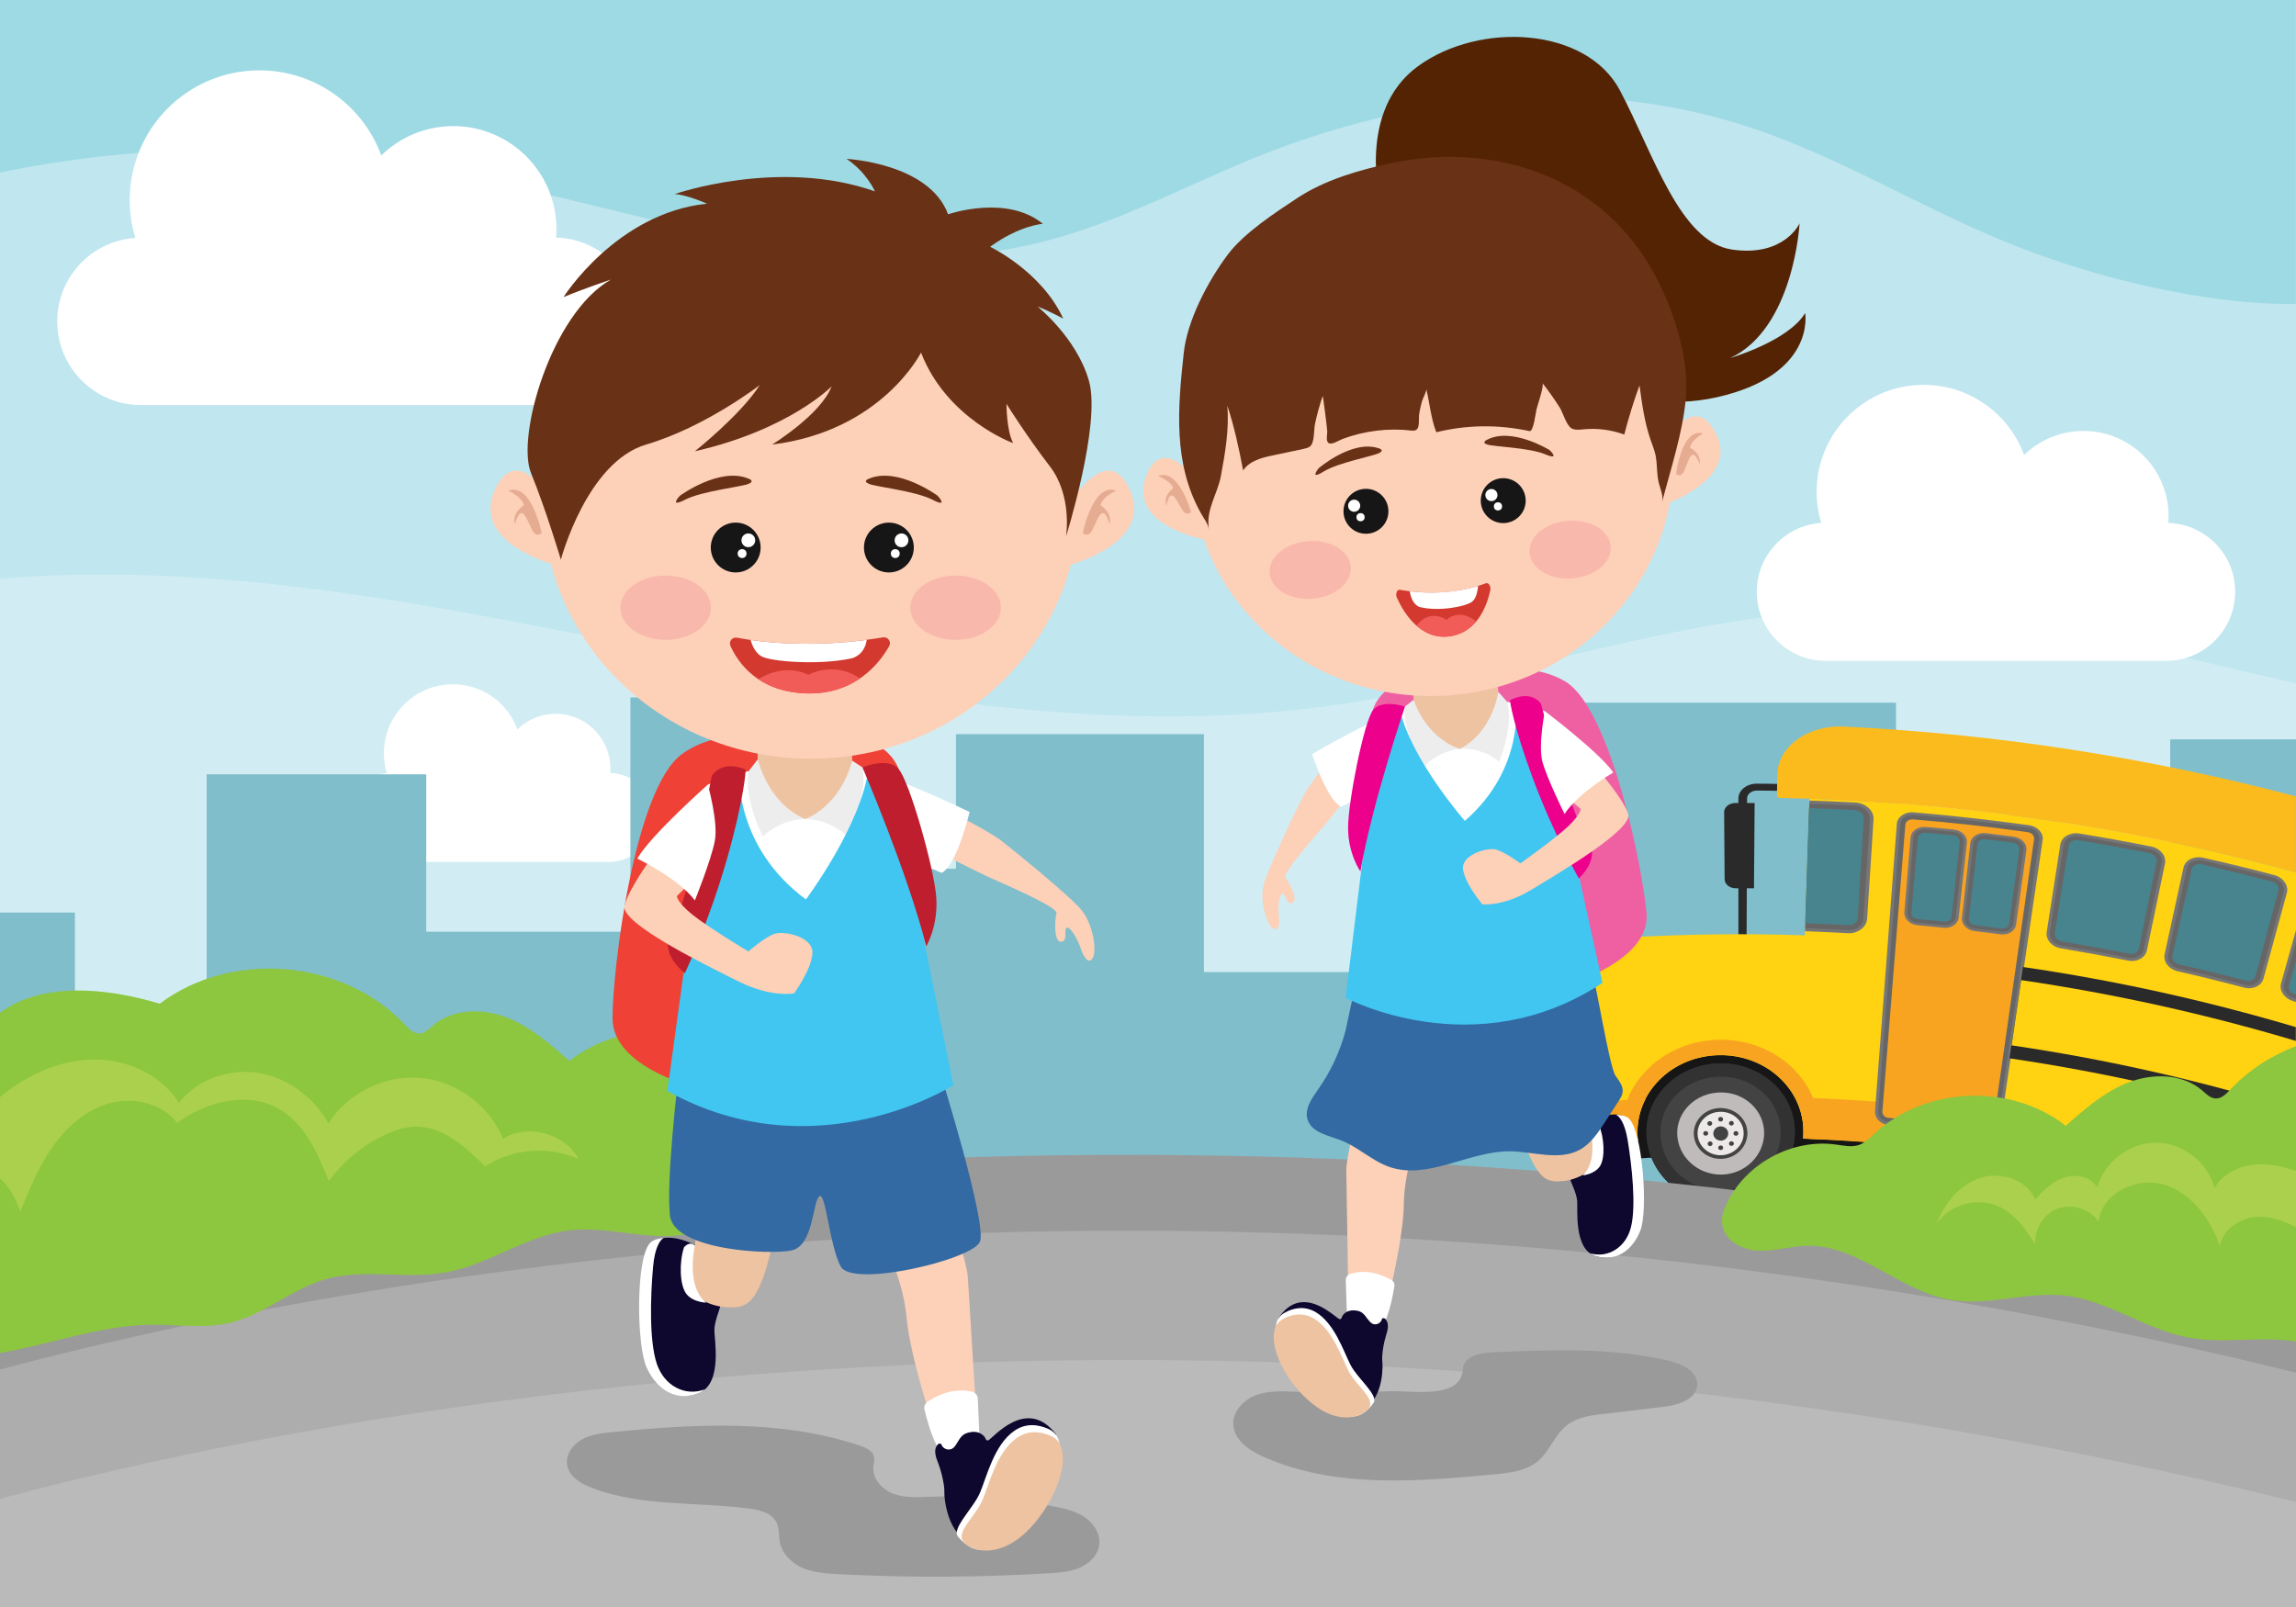 <?xml version="1.0" encoding="utf-8"?>
<!-- Generator: Adobe Illustrator 18.0.0, SVG Export Plug-In . SVG Version: 6.00 Build 0)  -->
<!DOCTYPE svg PUBLIC "-//W3C//DTD SVG 1.1//EN" "http://www.w3.org/Graphics/SVG/1.1/DTD/svg11.dtd">
<svg version="1.1" id="Layer_1" xmlns="http://www.w3.org/2000/svg" xmlns:xlink="http://www.w3.org/1999/xlink" x="0px" y="0px"
	 viewBox="0 0 1400 980" enable-background="new 0 0 1400 980" xml:space="preserve">
<g>
	<rect fill="#C0E6EF" width="1400" height="980"/>
	<path fill="#9DDAE4" d="M1400,0H0v105.2c79.1-16.3,161.2-18.4,241-5.9c133.6,20.9,268.2,81.8,398.8,47.1
		c44.4-11.8,85.1-34.1,127.7-51.2C862,57.3,969.3,45.7,1066,77.3c53.1,17.4,101.3,46.9,152.8,68.5c37.4,15.6,76.6,27,116.6,33.9
		c21.2,3.6,43,5.9,64.5,5.7V0z"/>
	<path fill="#D1EDF3" d="M1400,416.8c-21.9-5.1-43.8-10.2-65.7-15.3c-62.6-14.6-125.8-29.3-190.1-29.6
		c-115.3-0.6-225.8,44.7-340.2,59.4c-268.2,34.4-536.4-101-804-78.4V980h1400V416.8z"/>
	<path fill="#FFFFFF" d="M1322.1,318.9c0.1-1.4,0.2-2.8,0.2-4.2c0-28.7-23.2-51.9-51.9-51.9c-14.1,0-26.9,5.6-36.2,14.7
		c-9.1-25-33.1-42.8-61.3-42.8c-36,0-65.2,29.2-65.2,65.2c0,6.6,1,13,2.8,19c-21.9,1.4-39.3,19.7-39.3,42v0
		c0,23.2,18.8,42.1,42.1,42.1h207.5c23.2,0,42.1-18.8,42.1-42.1v0C1363,338.1,1344.8,319.6,1322.1,318.9z"/>
	<path fill="#FFFFFF" d="M372.1,471.4c0.1-0.9,0.1-1.8,0.1-2.7c0-18.4-14.9-33.4-33.4-33.4c-9.1,0-17.3,3.6-23.3,9.5
		c-5.9-16.1-21.3-27.5-39.4-27.5c-23.2,0-42,18.8-42,42c0,4.3,0.6,8.4,1.8,12.2c-14.1,0.9-25.3,12.7-25.3,27v0
		c0,15,12.1,27.1,27.1,27.1h133.6c15,0,27.1-12.1,27.1-27.1v0C398.4,483.7,386.7,471.8,372.1,471.4z"/>
	<polygon fill="#80BECB" points="1400,450.9 1400,970.9 0,970.9 0,556.5 45.7,556.5 45.7,638.6 126,638.6 126,472.2 259.9,472.2 
		259.9,568.2 384.4,568.2 384.4,425.3 478.9,425.3 478.9,529.8 582.9,529.8 582.9,447.7 734.1,447.7 734.1,592.8 954.6,592.8 
		954.6,428.5 1156.1,428.5 1156.1,496.8 1257.1,496.8 1257.1,550.1 1323.3,550.1 1323.3,450.9 	"/>
	<g>
		<g>
			<path fill="#2B2A2A" d="M1065,571c-1.7,0-3.3,0-5,0c0-28,0-56.1,0-84.1c0-5,5.1-9.1,11.4-9c4.7,0,9.3,0.1,14,0.2
				c0,1.4-0.1,2.8-0.1,4.2c-4.6-0.1-9.3-0.2-13.9-0.2c-3.4,0-6.1,2.1-6.1,4.8C1065.3,514.9,1065.1,542.9,1065,571z"/>
		</g>
		<path fill="#171617" d="M1400,687.6c-134.3-42.1-275.7-59-417-49.3c1.2,17.6,2.4,35.2,3.6,52.8c-13.7,0.9-27.5,2.1-41.2,3.6
			c-2.2,0.2-3.8,2.1-3.6,4.1c0.3,2.9,0.6,5.7,0.9,8.6c0.2,2.1,2.2,3.5,4.3,3.3c153.4-16.4,307.9,0.7,452.9,49.4V687.6z"/>
		<g>
			<path fill="#FFD212" d="M1400,532c-96.7-26.5-196.3-41.6-296.7-45c-0.9,27.8-1.9,55.6-2.8,83.4c-34.9-1.2-70-0.8-105,1.1
				c-26.6,1.4-46.4,21.7-44.1,44.1c2.6,27.6,5.2,55.2,7.8,82.8c13.2-1.2,26.3-2.2,39.5-3c-0.1-0.8-0.2-1.6-0.2-2.4
				c-1.7-26.3,20.7-49.2,50.1-49.5c29.4-0.3,52.2,22.1,51,48.5c0,0.8-0.1,1.6-0.1,2.4c98.4,3.6,195.8,20.6,289.5,50.6
				c0.2-0.8,0.4-1.5,0.7-2.3c2.1-6.7,5.6-12.5,10.3-17.3V532z"/>
		</g>
		<g>
			<path fill="#F8A421" d="M1400,722.3c-98.8-32-201.6-49.9-305.5-53.1c3.7,6.8,5.5,14.5,5.2,22.7c0,0.8-0.1,1.6-0.1,2.4
				c98.4,3.6,195.8,20.6,289.5,50.6c0.2-0.8,0.4-1.5,0.7-2.3c2.1-6.6,5.7-12.5,10.3-17.3V722.3z"/>
		</g>
		<g>
			<path fill="#F8A421" d="M1003.4,670.2c-17.5,0.9-34.9,2.2-52.4,4c-2.7,0.3-4.6,2.5-4.4,5c0.5,5.3,1.1,10.5,1.6,15.8
				c0.3,2.5,2.6,4.2,5.2,4c15.1-1.5,30.2-2.7,45.3-3.6c-0.1-0.8-0.2-1.6-0.2-2.4C998.1,684.8,999.8,677.1,1003.4,670.2z"/>
		</g>
		<g>
			<path fill="#F8A421" d="M1048.6,634.1c-35.4,0.4-62.3,28.1-59.9,59.4c0.1,0.8,0.1,1.6,0.2,2.4c3.3-0.2,6.5-0.4,9.8-0.6
				c-0.1-0.8-0.2-1.6-0.2-2.4c-1.7-26.3,20.7-49.2,50.1-49.5c29.4-0.3,52.2,22.1,51,48.5c0,0.8-0.1,1.6-0.1,2.4
				c3.3,0.1,6.5,0.3,9.8,0.4c0.1-0.8,0.1-1.6,0.2-2.4C1111.3,660.9,1084,633.7,1048.6,634.1z"/>
		</g>
		<g>
			<path fill="#F8A421" d="M1400,712.3c-9.2,6.6-16.2,16-19.6,27.3c-0.2,0.8-0.4,1.5-0.6,2.3c3.1,1,6.2,1.9,9.3,2.9
				c0.2-0.8,0.4-1.5,0.7-2.3c2.1-6.7,5.6-12.5,10.3-17.3V712.3z"/>
		</g>
		<g>
			<path fill="#FCBB1C" d="M1400,485.7c-90.1-23.8-182.5-38.1-275.7-42.6c-22.2-1.1-40.4,12.5-40.6,29.5c-0.1,4.1-0.1,8.2-0.2,12.4
				c0,0.9,0.8,1.6,1.9,1.6c106.5,2.1,212.1,17.4,314.5,45.4V485.7z"/>
		</g>
		<g>
			<g>
				<path fill="#333232" d="M1094.4,691.7c-0.9,23.6-20.9,42-44.7,42.3c-23.8,0.2-44.3-17.7-45.7-41.3
					c-1.4-23.5,18.6-43.9,44.8-44.2C1074.9,648.2,1095.3,668.1,1094.4,691.7z"/>
			</g>
			<g>
				<path fill="#333232" d="M1094.4,691.7c-0.9,23.6-20.9,42-44.7,42.3c-23.8,0.2-44.3-17.7-45.7-41.3
					c-1.4-23.5,18.6-43.9,44.8-44.2C1074.9,648.2,1095.3,668.1,1094.4,691.7z"/>
			</g>
			<g>
				<path fill="#444344" d="M1085.8,691.5c-0.6,19.1-16.8,34.2-36.3,34.4c-19.5,0.2-36.1-14.5-37-33.6c-1-19.1,15.3-35.4,36.3-35.7
					C1069.8,656.3,1086.4,672.3,1085.8,691.5z"/>
			</g>
			<g>
				<path fill="#BFBBBA" d="M1075.7,691.3c-0.3,13.8-12,24.9-26.2,25c-14.2,0.1-26.2-10.6-26.8-24.4c-0.6-13.8,11.2-25.5,26.3-25.7
					C1064,666,1075.9,677.4,1075.7,691.3z"/>
			</g>
			<g>
				<path fill="#444344" d="M1065.5,691.2c-0.1,8.5-7.3,15.4-16.2,15.5c-8.9,0.1-16.3-6.6-16.5-15.2c-0.2-8.5,7-15.7,16.2-15.8
					C1058.2,675.7,1065.6,682.6,1065.5,691.2z"/>
			</g>
			<g>
				<path fill="#EDE9E8" d="M1063.2,691.2c0,7.3-6.3,13.2-13.9,13.3c-7.6,0.1-14-5.7-14.2-13c-0.2-7.3,6-13.4,13.9-13.5
					C1056.9,677.9,1063.3,683.8,1063.2,691.2z"/>
			</g>
			<g>
				<path fill="#444344" d="M1053.8,691.2c0,2.4-2,4.4-4.5,4.4c-2.5,0-4.6-1.9-4.6-4.3c0-2.4,2-4.4,4.5-4.4
					C1051.7,686.9,1053.8,688.8,1053.8,691.2z"/>
			</g>
			<g>
				
					<ellipse transform="matrix(1 -1.054741e-002 1.054741e-002 1 -7.14 11.103)" fill="#444344" cx="1049.1" cy="682.5" rx="1.5" ry="1.4"/>
			</g>
			<g>
				<path fill="#444344" d="M1056.8,686c-0.6,0.5-1.5,0.5-2.1,0c-0.6-0.5-0.6-1.4,0-2c0.6-0.5,1.5-0.6,2.1,0
					C1057.3,684.5,1057.3,685.4,1056.8,686z"/>
			</g>
			<g>
				<ellipse fill="#444344" cx="1058.5" cy="691.2" rx="1.5" ry="1.4"/>
			</g>
			<g>
				<path fill="#444344" d="M1054.7,698.4c-0.6-0.5-0.6-1.4,0-2c0.6-0.5,1.5-0.6,2.1,0c0.6,0.5,0.6,1.4,0,2
					C1056.2,698.9,1055.3,698.9,1054.7,698.4z"/>
			</g>
			<g>
				
					<ellipse transform="matrix(-1 1.053377e-002 -1.053377e-002 -1 2105.873 1388.889)" fill="#444344" cx="1049.3" cy="700" rx="1.5" ry="1.4"/>
			</g>
			<g>
				<path fill="#444344" d="M1041.7,696.5c0.6-0.6,1.5-0.6,2.1,0c0.6,0.5,0.6,1.4,0,2c-0.6,0.6-1.5,0.6-2.1,0
					C1041.1,698,1041.1,697.1,1041.7,696.5z"/>
			</g>
			<g>
				
					<ellipse transform="matrix(-1.916391e-002 -1 1 -1.916391e-002 368.604 1744.328)" fill="#444344" cx="1039.9" cy="691.4" rx="1.4" ry="1.5"/>
			</g>
			<g>
				<path fill="#444344" d="M1043.6,684.1c0.6,0.5,0.6,1.4,0,2c-0.6,0.6-1.5,0.6-2.1,0c-0.6-0.5-0.6-1.4,0-2
					C1042,683.6,1043,683.6,1043.6,684.1z"/>
			</g>
		</g>
		<g>
			<g>
				<path fill="#333232" d="M1400,733.7c-2.2,3.2-4,6.7-5.2,10.5c-4.1,12.9-1.7,26.2,5.2,36.9V733.7z"/>
			</g>
		</g>
		<g>
			<g>
				<path fill="#777677" d="M1311.5,516.2c-14.5-2.9-29-5.5-43.5-7.9c-5.8-0.9-11,2.1-11.7,6.7c-2.8,17.8-5.5,35.6-8.3,53.4
					c-0.7,4.6,3.1,9,8.5,9.9c13.8,2.3,27.5,4.8,41.1,7.5c5.4,1.1,10.5-1.7,11.5-6.3c3.7-17.6,7.4-35.3,11-52.9
					C1321.1,522,1317.2,517.3,1311.5,516.2z"/>
			</g>
			<g>
				<path fill="#666667" d="M1256.7,576.6c-4.3-0.7-7.4-4.3-6.8-7.9c2.8-17.8,5.6-35.6,8.4-53.4c0.6-3.7,4.8-6.1,9.4-5.3
					c14.5,2.4,29,5,43.5,7.9c4.6,0.9,7.6,4.6,6.9,8.3c-3.7,17.6-7.3,35.3-11,52.9c-0.8,3.6-4.9,5.9-9.2,5
					C1284.3,581.4,1270.5,578.9,1256.7,576.6z"/>
			</g>
			<g>
				<g>
					<path fill="#47848E" d="M1257.2,574.1c-2.7-0.4-4.6-2.7-4.3-5c2.8-17.8,5.7-35.6,8.5-53.4c0.4-2.3,3-3.8,5.9-3.3
						c14.5,2.4,29,5,43.4,7.9c2.8,0.6,4.8,2.9,4.3,5.2c-3.6,17.7-7.2,35.3-10.8,53c-0.5,2.3-3,3.7-5.7,3.1
						C1284.7,578.9,1271,576.4,1257.2,574.1z"/>
				</g>
			</g>
		</g>
		<g>
			<g>
				<path fill="#777677" d="M1386.5,533.6c-14.3-3.8-28.6-7.3-43-10.5c-5.7-1.3-11.1,1.4-12.1,6c-3.8,17.6-7.7,35.2-11.5,52.8
					c-1,4.6,2.6,9.2,7.9,10.4c13.6,3.1,27.1,6.4,40.6,10c5.3,1.4,10.6-1.1,11.8-5.6c4.7-17.4,9.5-34.8,14.2-52.1
					C1395.7,539.9,1392.1,535,1386.5,533.6z"/>
			</g>
			<g>
				<path fill="#666667" d="M1328.2,590.6c-4.3-1-7.1-4.7-6.3-8.3c3.9-17.6,7.7-35.2,11.6-52.8c0.8-3.6,5.1-5.8,9.7-4.8
					c14.4,3.3,28.7,6.8,42.9,10.5c4.5,1.2,7.4,5.1,6.4,8.7c-4.7,17.4-9.4,34.8-14.1,52.2c-1,3.6-5.2,5.6-9.5,4.5
					C1355.3,597,1341.8,593.6,1328.2,590.6z"/>
			</g>
			<g>
				<g>
					<path fill="#47848E" d="M1328.7,588.1c-2.7-0.6-4.5-2.9-4-5.2c3.9-17.6,7.8-35.2,11.7-52.8c0.5-2.3,3.2-3.6,6-3
						c14.3,3.3,28.6,6.8,42.9,10.5c2.8,0.7,4.6,3.2,4,5.4c-4.7,17.4-9.3,34.8-14,52.2c-0.6,2.2-3.3,3.5-5.9,2.8
						C1355.9,594.5,1342.4,591.2,1328.7,588.1z"/>
				</g>
			</g>
		</g>
		<g>
			<g>
				<path fill="#777677" d="M1400,567.2c-3,10.8-6.1,21.6-9.1,32.4c-1.3,4.5,2,9.3,7.3,10.9c0.6,0.2,1.2,0.4,1.8,0.5V567.2z"/>
			</g>
			<g>
				<path fill="#666667" d="M1400,574.7c-2.4,8.4-4.8,16.9-7.2,25.3c-1,3.6,1.6,7.5,5.8,8.7c0.5,0.1,0.9,0.3,1.4,0.4V574.7z"/>
			</g>
			<g>
				<g>
					<path fill="#47848E" d="M1400,585.9c-1.4,5-2.9,10-4.3,15c-0.6,2.2,1,4.7,3.6,5.4c0.2,0.1,0.4,0.1,0.7,0.2V585.9z"/>
				</g>
			</g>
		</g>
		<g>
			<path fill="#777677" d="M1237,503.2c-23.3-3.2-46.6-5.8-70-7.8c-5.4-0.5-10,2.7-10.4,7c-4.4,58.3-8.8,116.7-13.3,175
				c-0.3,4.3,3.1,8.1,7.7,8.5c19.9,1.7,39.8,3.9,59.6,6.6c4.5,0.6,8.7-2.3,9.4-6.6c8.5-57.9,17-115.8,25.5-173.6
				C1246.2,508.1,1242.4,503.9,1237,503.2z"/>
		</g>
		<g>
			<path fill="#666667" d="M1151.2,684.2c-3.6-0.3-6.3-3.3-6-6.7c4.5-58.3,9-116.7,13.5-175c0.3-3.4,3.9-5.9,8.1-5.5
				c23.4,2,46.7,4.5,69.9,7.8c4.2,0.6,7.2,3.8,6.7,7.2c-8.4,57.9-16.8,115.8-25.2,173.7c-0.5,3.4-3.8,5.7-7.4,5.2
				C1191.1,688.1,1171.2,685.9,1151.2,684.2z"/>
		</g>
		<g>
			<path fill="#F8A421" d="M1151.4,681.7c-2.1-0.2-3.7-1.9-3.6-3.9c4.7-58.3,9.3-116.6,14-174.9c0.2-2,2.3-3.4,4.8-3.2
				c23.3,1.9,46.6,4.5,69.8,7.8c2.5,0.3,4.2,2.2,3.9,4.2c-8.3,57.9-16.5,115.8-24.8,173.7c-0.3,2-2.2,3.3-4.3,3
				C1191.4,685.6,1171.4,683.4,1151.4,681.7z"/>
		</g>
		<g>
			<g>
				<g>
					<path fill="#777677" d="M1191.3,505.9c-5.6-0.6-11.3-1.1-16.9-1.6c-4.9-0.4-9.1,2.4-9.4,6.4c-1.3,15.2-2.5,30.4-3.8,45.6
						c-0.3,3.9,3.2,7.4,7.8,7.9c5.4,0.5,10.7,1,16.1,1.6c4.6,0.5,8.8-2.3,9.2-6.2c1.7-15.2,3.3-30.3,5-45.5
						C1199.8,510,1196.2,506.4,1191.3,505.9z"/>
				</g>
				<g>
					<path fill="#666667" d="M1169.2,562.7c-3.7-0.3-6.5-3.1-6.3-6.3c1.3-15.2,2.6-30.4,3.8-45.6c0.3-3.1,3.6-5.4,7.5-5.1
						c5.6,0.5,11.2,1,16.9,1.6c3.9,0.4,6.8,3.3,6.4,6.4c-1.7,15.2-3.3,30.3-5,45.5c-0.3,3.1-3.6,5.4-7.4,5
						C1179.9,563.7,1174.6,563.1,1169.2,562.7z"/>
				</g>
				<g>
					<g>
						<path fill="#47848E" d="M1169.4,560.5c-2.3-0.2-4.1-2-3.9-3.9c1.3-15.2,2.6-30.4,3.9-45.6c0.2-2,2.3-3.4,4.7-3.2
							c5.6,0.5,11.2,1,16.8,1.6c2.4,0.3,4.2,2.1,4,4c-1.6,15.2-3.2,30.3-4.9,45.5c-0.2,2-2.3,3.4-4.6,3.1
							C1180.1,561.5,1174.8,561,1169.4,560.5z"/>
					</g>
				</g>
			</g>
			<g>
				<g>
					<path fill="#777677" d="M1227.8,510.2c-5.6-0.7-11.2-1.4-16.8-2.1c-4.9-0.6-9.2,2.2-9.6,6.1c-1.7,15.2-3.4,30.3-5.1,45.5
						c-0.4,3.9,3,7.5,7.6,8.1c5.3,0.6,10.7,1.3,16,2c4.6,0.6,8.8-2,9.4-5.9c2.1-15.1,4.2-30.2,6.3-45.3
						C1236.2,514.6,1232.7,510.9,1227.8,510.2z"/>
				</g>
				<g>
					<path fill="#666667" d="M1204.1,566.3c-3.7-0.4-6.4-3.3-6.1-6.5c1.7-15.2,3.4-30.3,5.2-45.5c0.4-3.1,3.8-5.3,7.7-4.9
						c5.6,0.7,11.2,1.4,16.8,2.1c3.9,0.5,6.7,3.5,6.2,6.6c-2.1,15.1-4.2,30.2-6.3,45.3c-0.4,3.1-3.8,5.2-7.5,4.8
						C1214.8,567.6,1209.4,566.9,1204.1,566.3z"/>
				</g>
				<g>
					<g>
						<path fill="#47848E" d="M1204.3,564.2c-2.3-0.3-4-2.1-3.8-4c1.8-15.1,3.5-30.3,5.3-45.4c0.2-2,2.4-3.3,4.8-3
							c5.6,0.7,11.2,1.4,16.8,2.1c2.4,0.3,4.2,2.2,3.9,4.1c-2.1,15.1-4.1,30.2-6.2,45.3c-0.3,2-2.4,3.3-4.7,3
							C1215,565.5,1209.7,564.8,1204.3,564.2z"/>
					</g>
				</g>
			</g>
		</g>
		<g>
			<g>
				<path fill="#777677" d="M1131.1,489.4c-9.3-0.5-18.5-0.9-27.8-1.2c-0.9,26.6-1.8,53.1-2.7,79.7c8.7,0.3,17.4,0.7,26.1,1.2
					c6.1,0.3,11.4-3.6,11.8-8.8c1.3-20.2,2.6-40.4,3.9-60.6C1142.7,494.3,1137.6,489.7,1131.1,489.4z"/>
			</g>
			<g>
				<path fill="#666667" d="M1131,491.3c-9.2-0.5-18.5-0.9-27.7-1.2c-0.8,25.3-1.7,50.6-2.5,75.9c8.7,0.3,17.4,0.7,26.1,1.2
					c4.9,0.3,9.1-2.9,9.4-7.1c1.3-20.2,2.5-40.4,3.8-60.6C1140.3,495.2,1136.2,491.5,1131,491.3z"/>
			</g>
			<g>
				<g>
					<path fill="#47848E" d="M1136.4,499.2c-1.2,20.2-2.4,40.4-3.6,60.6c0,0.2,0,0.4-0.1,0.5c-0.1,0.4-0.2,0.8-0.4,1.2
						c-0.1,0.1-0.1,0.2-0.2,0.3c-0.4,0.6-1,1.1-1.6,1.5c-0.5,0.3-1.1,0.5-1.7,0.7c-0.3,0.1-0.6,0.1-0.9,0.2c-0.3,0-0.6,0-1,0
						c-8.7-0.5-17.4-0.9-26.2-1.2c0.8-23.4,1.6-46.8,2.3-70.2c9.2,0.3,18.5,0.7,27.7,1.2C1134.1,494.3,1136.6,496.6,1136.4,499.2z"
						/>
				</g>
			</g>
		</g>
		<g>
			<path fill="#2B2A2A" d="M1400,626.4c-54.6-16.2-110.2-28.5-166.5-36.7c-2.7,18.6-5.4,37.1-8.2,55.7c59.1,8.7,117.5,22,174.6,39.8
				V626.4z"/>
		</g>
		<g>
			<path fill="#FFD212" d="M1400,634.8c-54.9-16.4-111-28.8-167.6-37.1c-1.9,13.3-3.9,26.5-5.8,39.8c58.7,8.6,116.7,21.8,173.4,39.4
				V634.8z"/>
		</g>
		<path fill="#2B2A2A" d="M1058.2,489.7c-3.8,0-6.9,2.5-6.9,5.5c0.1,13.7,0.2,27.3,0.3,41c0,3,3,5.5,6.7,5.5c3.7,0,7.5,0,11.2,0
			c0.1-17.3,0.3-34.7,0.4-52C1065.9,489.7,1062,489.7,1058.2,489.7z"/>
		<g>
			<g>
				<path fill="#666667" d="M960.1,690.5c5.9-0.6,11.9-1.1,17.8-1.5c2-0.2,3.5-1.8,3.4-3.7c-0.1-0.7-0.1-1.5-0.2-2.2
					c-0.1-1.9-1.9-3.3-3.9-3.1c-6,0.5-12,1-17.9,1.5c-2,0.2-3.5,1.9-3.3,3.7c0.1,0.7,0.1,1.5,0.2,2.2
					C956.4,689.3,958.1,690.7,960.1,690.5z"/>
			</g>
			<g>
				<path fill="#FBB040" d="M972.5,685.4c-0.5-2.2,1.3-4.2,3.7-4c1.5,0.1,2.8,1.1,3.1,2.5c0.5,2.2-1.3,4.2-3.7,4
					C974.1,687.8,972.8,686.8,972.5,685.4z"/>
				<path fill="#F9ED32" d="M973.4,684.9c-0.1-1.3,0.9-2.4,2.3-2.5c1.4-0.1,2.6,0.8,2.7,2.1c0.1,1.3-0.9,2.4-2.3,2.5
					C974.7,687.1,973.5,686.1,973.4,684.9z"/>
			</g>
			<g>
				<path fill="#FBB040" d="M958.6,686.7c-0.6-2.2,1.3-4.2,3.7-4.1c1.5,0.1,2.8,1.1,3.1,2.4c0.5,2.2-1.3,4.2-3.7,4.1
					C960.3,689,959,688,958.6,686.7z"/>
				<path fill="#F9ED32" d="M959.5,686.1c-0.1-1.3,0.9-2.4,2.3-2.6c1.4-0.1,2.6,0.8,2.7,2.1c0.1,1.3-0.9,2.4-2.3,2.5
					C960.9,688.3,959.6,687.3,959.5,686.1z"/>
			</g>
		</g>
	</g>
	<path fill="#FFFFFF" d="M339.1,144.9c0.1-1.7,0.2-3.4,0.2-5.1c0-34.8-28.2-62.9-62.9-62.9c-17.1,0-32.6,6.8-43.9,17.9
		c-11.1-30.3-40.2-51.9-74.3-51.9c-43.7,0-79.1,35.4-79.1,79.1c0,8,1.2,15.8,3.4,23.1c-26.6,1.7-47.6,23.9-47.6,50.9v0
		c0,28.2,22.8,51,51,51h251.7c28.2,0,51-22.8,51-51v0C388.6,168.2,366.6,145.6,339.1,144.9z"/>
	<path fill="#9B9A9A" d="M1400,784.8C739,633.2,201.3,732.9,0,783v197h1400V784.8z"/>
	<path fill="#AEADAE" d="M0,835.2V980h1400V837.1C739,674.2,201.3,781.3,0,835.2z"/>
	<path fill="#BABABA" d="M0,914v66h1400v-64.1C739,753,201.3,860.2,0,914z"/>
	<path fill="#9B9A9A" d="M955,869.5c-7.1,5.8-10.1,15.4-17.1,21.4c-7.2,6.2-17.3,7.3-26.8,8.2c-47.4,4.5-97.2,8.6-140.7-10.7
		c-8.6-3.8-17.8-10.1-18.4-19.5c-0.5-8,6.1-15.1,13.6-18c7.5-2.9,15.9-2.5,23.9-2.2c19.1,0.7,38.3,0.6,57.5-0.3
		c14-0.6,44,5.5,45-13.6c0.4-7.4,10.1-9.8,17.5-10.1c36.1-1.6,72.8-3.1,108,5.1c8,1.9,17.6,6.3,17.4,14.5
		c-0.2,9-11.6,12.6-20.5,13.6c-12,1.4-24,2.9-35.9,4.3C970.2,863,961.5,864.2,955,869.5z"/>
	<path fill="#9B9A9A" d="M475.6,940.8c-0.8-4-0.3-8.2-1.9-11.9c-2.8-6.2-10.6-8.2-17.3-9c-32-4.1-65.5-1-95.6-12.6
		c-6.5-2.5-13.5-6.6-14.9-13.4c-1.3-6.3,3-12.7,8.6-15.9c5.6-3.2,12.2-4,18.6-4.6c50.7-5.1,103.2-8,151.5,8.3c3.5,1.2,7.5,3,8.3,6.6
		c0.5,2.1-0.2,4.2-0.4,6.3c-0.6,7.3,5.5,13.9,12.4,16.4c6.9,2.5,14.5,2.1,21.8,1.8c25.5-1,51.1,1,76.1,5.9
		c6.5,1.3,13.1,2.8,18.6,6.5s9.6,10.1,8.9,16.6c-0.7,6.3-5.8,11.5-11.6,14.1c-5.8,2.6-12.3,3.1-18.7,3.5
		c-42.8,2.6-85.8,2.8-128.6,0.6c-7.3-0.4-14.7-0.9-21.5-3.6C483.2,953.5,477.1,948,475.6,940.8z"/>
	<path fill="#8DC63F" d="M487.2,658.4c-4.6,0.6-9.3,1.8-13.7,0.3c-3.8-1.3-6.8-4.3-9.8-7.1c-31.1-28.7-83.3-30.7-116.5-4.6
		c-11.8-10.4-23.9-21-38.5-26.6s-32.6-5.3-44.6,4.9c-2.5,2.2-5.1,4.9-8.4,5c-3.6,0.1-6.4-2.9-8.9-5.5
		c-37.4-39.9-105.7-45.7-149.4-12.7c-32.3-9.7-71.2-13.6-97.5,5.5v207.5c30.2-5.1,60.7-16.7,91.4-17.2c16.5-0.3,33.3,2.6,49.3-1.3
		c20.6-5,37.3-20.5,57.6-26.4c23.8-6.9,49.6,0.2,74-4.3c26.1-4.8,48.8-22.6,75.3-25.6c23.4-2.7,47.1,6.5,70.3,2.5
		c30.9-5.4,55.8-33.6,87.1-32.9c9.9,0.2,19.7,3.4,29.6,3c9.9-0.4,20.9-6.3,22.1-16.2c0.5-4.3-1-8.6-2.8-12.6
		C542.3,669.9,513.9,654.6,487.2,658.4z"/>
	<path fill="#AAD04D" d="M306.7,694.4c-8.3-20.3-28.5-35.2-50.3-37.1c-21.8-1.9-44.3,9.2-56.1,27.7c-8.9-15.8-24.8-27.8-42.7-30.7
		c-17.9-2.9-37.4,3.9-48.5,18.2c-11-17.6-32.6-27-53.3-26.4c-20.5,0.6-40,9.8-55.8,22.9v49.7c6,5,9.5,12.7,12.5,20
		c5.6-13.8,11.3-27.8,20-39.9c8.7-12.1,20.7-22.5,35.1-26.2c14.4-3.7,31.3,0.4,40.4,12.2c17.8-13.1,42.8-19.5,62-8.6
		c15.8,9,23.7,27.2,30.5,44.1c9-12.3,21.1-22.2,34.9-28.5c5.4-2.5,11.2-4.5,17.2-4.7c17-0.7,31.1,12.2,43.2,24.2
		c16.7-10.9,39-12.6,57.1-4.4C344.4,691.1,321.9,685,306.7,694.4z"/>
	<path fill="#8DC63F" d="M1400,638c-15.1,5.7-28.9,14.6-40,26.4c-2.5,2.6-5.3,5.6-8.9,5.5c-3.3-0.1-5.9-2.8-8.4-5
		c-12-10.2-29.9-10.5-44.6-4.9c-14.7,5.6-26.8,16.2-38.5,26.6c-33.2-26.2-85.4-24.2-116.5,4.6c-3,2.7-5.9,5.8-9.8,7.1
		c-4.4,1.4-9.1,0.3-13.7-0.3c-26.8-3.8-55.1,11.5-66.7,35.9c-1.9,3.9-3.3,8.2-2.8,12.6c1.1,9.9,12.1,15.8,22.1,16.2s19.7-2.8,29.6-3
		c31.3-0.7,56.2,27.5,87.1,32.9c23.2,4.1,46.9-5.1,70.3-2.5c26.4,3,49.1,20.8,75.3,25.6c21.5,4,44.1-1.1,65.5,2.4V638z"/>
	<path fill="#AAD04D" d="M1400,714c-7.4-2.4-14.9-4.2-22.7-4c-10.7,0.3-21.9,5.2-26.9,14.6c-4-15.7-19.4-27.7-35.6-27.8
		c-16.2-0.1-31.7,11.7-36,27.3c-3.7-6.5-12.8-8.4-19.9-6.1c-7.2,2.3-12.8,7.8-17.9,13.3c-5.3-12.1-21.3-17.1-33.8-12.9
		c-12.6,4.2-21.7,15.6-26.5,28c8.2-12.2,25.9-16.8,39-10.2c9.5,4.7,15.7,13.9,21.4,22.8c-0.9-9.3,5.1-18.9,13.9-22
		s19.5,0.4,24.7,8.2c1.6-17.4,23.1-27.8,39.9-22.7s28.2,21,34,37.5c1.7-10.4,12.6-17.5,23.1-17.9c8.1-0.3,16,2.5,23.3,6.3V714z"/>
	<g>
		<g>
			<path fill="#EF4136" d="M533.3,453.4c-15.5-8.3-38.1-8.2-53.8-7.6c-20.4,0.8-46.9,1.4-64,14.3c-28.8,21.8-42,131-42,160.9
				c0,29.9,50.3,43.7,68.3,46c18,2.3,97.1,5.7,109.1-12.6c7.2-11.1,4.9-32.1,5.1-44.5c0.4-24.4-0.6-48.9-1.9-73.3
				c-1.1-20.1,0.4-44.4-4.9-63.9C546.8,463.5,540.9,457.4,533.3,453.4z"/>
			<path fill="#0E072E" d="M424.4,759.5c0,0-18.8-10.2-27.4-0.6c-8.6,9.7-7.8,61.4-1.5,74.7s17.5,21.6,31.2,15.6
				c13.8-5.9,8.9-32.3,8.9-37.9c0-5.6,3.5-13.2,3.5-14.6S424.4,759.5,424.4,759.5z"/>
			<path fill="#EEC3A1" d="M423.7,759.6c0,0-3.5-1.1-5.3,2.4c-1.9,3.5-3.8,14,0,21.8c3.8,7.8,16.2,13.2,24.6,13.3
				c8.5,0.2,11.5-18.5,10.7-19.9C452.9,775.7,423.7,759.6,423.7,759.6z"/>
			<path fill="#EEC3A1" d="M425.2,747.2c0,0-3.8,23.9-1.5,35.3s22.8,19.4,32.6,11.8c9.9-7.6,15.2-38.7,15.2-38.7L425.2,747.2z"/>
			<path fill="#FDD0B8" d="M584.1,754.3c0,0,5.6,18.1,6,24.1c0.5,6,4.6,77.5,6,94.2s-16.7,14.9-21.4,9.3c-4.6-5.6-20-56.2-21.8-77.5
				S541.8,764,541.8,764L584.1,754.3z"/>
			<path fill="#FFFFFF" d="M565.5,854.9c4.6-3.2,15.3-9.1,27.4-6.1c1.9,0.5,3.2,2.1,3.3,4c0.3,6.7,1,22.4,1,22.9
				c0,0.7-13.6,16.2-21.1,11.9c-6-3.4-10.7-21-12.4-28C563.3,857.8,564,856,565.5,854.9z"/>
			<path fill="#336AA3" d="M413.1,661.7c0,0-6.9,58.2-4.6,79.5c2.3,21.3,61.1,24.2,74.3,21.3s12.7-29.4,16.7-32.9
				s6.1,29.4,13.1,42.7c6.9,13.3,80.3-4.1,84.9-15c4.6-11-24.2-103.2-24.2-103.2L413.1,661.7z"/>
			<path fill="#FDD0B8" d="M587.4,499.1c0,0,17.7,9.3,23.3,13.7s42.2,33.8,49.1,42.6c6.8,8.8,8.8,23.7,6.8,28.2
				c-2,4.4-5.2,2-7.6-5.2c-2.4-7.2-7.2-14.1-8.8-12.5s1.2,8-3.2,8.4c-4.4,0.4-4-13.3-2.8-17.3s-35.4-19.3-42.2-22.5
				s-25.3-12.5-25.3-12.5L587.4,499.1z"/>
			<path fill="#FFFFFF" d="M431.6,478.5c0,0,64.7-29.2,116.9-2.1c0,0,14.7,146.6,31.4,180c0,0-71.8,48.7-169.9,7
				C410,663.3,427.4,536.9,431.6,478.5z"/>
			<path fill="#EEC3A1" d="M462,420.5v50.2c0,15.9,12.9,28.8,28.8,28.8c15.9,0,28.8-12.9,28.8-28.8v-50.2H462z"/>
			<g>
				<g>
					<path fill="#FDD0B8" d="M339.4,309.1c0,0-23.8-42.3-37.9-9.8c-14.1,32.5,37.9,45.5,37.9,45.5V309.1z"/>
					<path fill="#E5AC91" d="M330.3,325.2c0,0-6.1-31.2-20.4-26c0,0,8.5,3.8,9.6,8.9c0,0-7.6,4.5-5.5,11.6c0,0,2.6-11.3,6.4-4.8
						C324.2,321.4,325.1,328.6,330.3,325.2z"/>
				</g>
				<g>
					<path fill="#FDD0B8" d="M651.2,309.1c0,0,23.8-42.3,37.9-9.8c14.1,32.5-37.9,45.5-37.9,45.5V309.1z"/>
					<path fill="#E5AC91" d="M660.2,325.2c0,0,6.1-31.2,20.4-26c0,0-8.5,3.8-9.6,8.9c0,0,7.6,4.5,5.5,11.6c0,0-2.6-11.3-6.4-4.8
						C666.3,321.4,665.5,328.6,660.2,325.2z"/>
				</g>
				<ellipse fill="#FDD0B8" cx="494.5" cy="305.3" rx="163.5" ry="157.4"/>
				<path fill="#693115" d="M561.6,215c0,0-23.9,47.9-90.8,56.1c0,0,29.7-18.2,36.3-35.5c0,0-25.6,26.4-83.4,39.6
					c0,0,28.1-22.3,39.6-40.4c0,0-33,25.6-69.3,36.3c-36.3,10.7-52,70.2-52,70.2s-9.1-30.5-18.2-52.8c-9.1-22.3,12.4-97.4,48.7-118
					c0,0-17.3,5.8-28.9,10.7c0,0,32.2-51.2,87.5-57c0,0-13.2-5.8-19.8-5.8c0,0,63.6-22.3,122.2-1.7c0,0-5-11.6-17.3-19.8
					c0,0,50.4,2.5,61.9,33.8c0,0,35.5-12.4,57.8,5.8c0,0-14,0.8-32.2,14c0,0,31.4,14.9,44.6,43.8c0,0-7.4-4.1-15.7-7.4
					c0,0,23.9,19,31.4,45.4s-14,94.9-14,94.9s4.1-24.8-9.9-42.9c-14-18.2-26.4-38-26.4-38s0,16.5,4.1,23.9
					C617.7,270.3,577.2,255.4,561.6,215z"/>
			</g>
			<g>
				<g>
					<circle fill="#171616" cx="448.6" cy="333.9" r="15.2"/>
					<circle fill="#FFFFFF" cx="456.3" cy="329.5" r="4.2"/>
					<circle fill="#FFFFFF" cx="452.5" cy="337.6" r="2.7"/>
				</g>
				<g>
					<circle fill="#171616" cx="542" cy="333.9" r="15.2"/>
					<circle fill="#FFFFFF" cx="549.7" cy="329.5" r="4.2"/>
					<circle fill="#FFFFFF" cx="545.9" cy="337.6" r="2.7"/>
				</g>
			</g>
			<path fill="#D3392F" d="M538.4,388.7c-43.1,7.2-75.9,2.7-89,0.2c-2.9-0.6-5.2,2.3-4,5c4.5,10,16.7,28.1,46.3,28.9
				c29.8,0.8,44.6-18.3,50.5-28.8C543.7,391.4,541.4,388.2,538.4,388.7z"/>
			<path fill="#FFFFFF" d="M457.7,390.3c0.7,2.5,2.5,7.7,6.7,10c5.7,3.1,34.2,5.5,54.3,1.3c0,0,8.3-1.2,9.8-11.4
				C497.3,394.3,472.4,392.4,457.7,390.3z"/>
			<path fill="#F15C59" d="M491.7,422.9c13.9,0.4,24.6-3.6,32.6-9.1c-15.5-11.1-31.4-2.3-31.4-2.3c-13.2-6.2-25.2-0.6-30.5,2.7
				C469.5,418.9,479,422.5,491.7,422.9z"/>
			<path fill="#693115" d="M414.6,302.3c0,0,24.3-17.8,41.8-10.4c0,0,4.3,1.4,0,3.2c-4.3,1.8-28.2,4.3-38.6,9.6
				S414.6,302.3,414.6,302.3z"/>
			<path fill="#693115" d="M571.7,302.3c0,0-24.3-17.8-41.8-10.4c0,0-4.3,1.4,0,3.2c4.3,1.8,28.2,4.3,38.6,9.6
				C578.9,310.1,571.7,302.3,571.7,302.3z"/>
			<ellipse fill="#F9B8AC" cx="405.9" cy="370.6" rx="27.6" ry="19.6"/>
			<ellipse fill="#F9B8AC" cx="582.7" cy="370.6" rx="27.6" ry="19.6"/>
			<path fill="#FFFFFF" d="M548.5,476.4c0,0,20.4,8,42.7,18.8c0,0-7.4,31.7-16.9,37.1l-20.3-8.5
				C553.9,523.9,540.2,498.7,548.5,476.4z"/>
			<path fill="#EDEDEE" d="M462.1,463c0,0,5.7,26.6,28.9,36.5c0,0-14.5-0.5-25.8,10.7c0,0-12.1-23.3-8.6-40.1L462.1,463z"/>
			<path fill="#EDEDEE" d="M519.6,463.8c0,0-5.4,25.8-28.6,35.7c0,0,14.5-0.5,25.8,10.7c0,0,12.6-25.5,9.1-42.2L519.6,463.8z"/>
			<path fill="#40C6F0" d="M450.7,471c0,0-3,45.2,40.7,77.5c0,0,33.8-45.1,38.2-79.9c0,0,10.3,1.2,18.8,6.9c0,0-4.4,43.1,10.5,75.9
				l22.4,110.4c0,0-84,53.7-174.4,3.5l15.6-113.1c0,0,35.8-17.4,12.7-76.7C435.3,475.5,444.8,471.9,450.7,471z"/>
			<path fill="#BE1E2D" d="M454.7,469.4c0,0-13.4-6.7-20.7,3.7c0,0-14.6,77.9-24.9,96.1c-7.1,12.5,8.5,24.3,8.5,24.3
				s14.6-31,25.6-69.4C454.1,485.8,454.7,469.4,454.7,469.4z"/>
			<path fill="#FDD0B8" d="M398.3,521.7c0,0-14.8,19.8-17.5,30.6c-2.7,10.8,49.9,36.4,69.7,46.3c19.8,9.9,33.7,7.2,33.7,7.2
				s10.8-14.8,11.2-24.7c0.4-9.9-17.1-13.5-22.9-11.7c-5.8,1.8-16.2,10.8-16.2,10.8s-24.7-14.8-34.2-22.5
				c-9.4-7.6-9.4-11.2-9.4-11.2l12.1-12.1L398.3,521.7z"/>
			<path fill="#FFFFFF" d="M431.6,478.5c0,0-34.9,30.9-43,45.1c0,0,25,12,35.1,25.5c0,0,10.1-25,12.2-36.5S431.6,478.5,431.6,478.5z
				"/>
			<path fill="#0E072E" d="M570.3,886.1c-0.1-0.8-0.1-1.6,0.1-2.5c0.2-0.9,0.9-2.3,1.6-2.9c0.5-0.4,1.2-0.5,1.7-0.2
				c0.3,0.2,0.5,0.6,0.6,1c1.1,2.2,4,3.1,6.2,2c1.5-0.8,2.4-2.4,3.3-3.9c1.7-2.8,3-5,6.5-5.9c2.4-0.7,5.3-0.8,7.6,0.5
				c0.9,0.5,1.9,1.3,2.5,2.1c0.6,0.8,0.8,2.7,2.3,2c2.8-1.3,23.5-27,41.2-3.6c0,0-7.4,42.6-21.1,49.3c-13.7,6.7-25.6,17.2-34.6,13.9
				c-3.5-1.3-5.8-4.6-7.5-7.8c-2.6-5.1-4.1-11-4.7-16.7c-0.3-2.5,0-5-0.4-7.4c-0.7-4.6-1.8-9.1-3.4-13.4
				C571.4,890.6,570.5,888.4,570.3,886.1z"/>
			<path fill="#FFFFFF" d="M645.3,877.7c-1-2.9-3.4-5.2-6.3-6.4c-4.8-2.1-12.9-4.2-20.7,1.4c-12.2,8.6-16.6,27.8-20.7,37.5
				s-17.7,22.1-13.4,27c11.1,12.5,19.5,9.5,36.6-4.2C636.4,920.3,650.8,893.5,645.3,877.7z"/>
			<path fill="#EEC3A1" d="M646.9,882c-1-2.9-3.4-5.2-6.3-6.4c-4.8-2.1-12.9-4.2-20.7,1.4c-12.2,8.6-16.6,27.8-20.7,37.5
				c-4.1,9.7-15.1,18.6-12.5,24.5c2.7,5.9,18.6,12,35.6-1.7C637.9,924.6,652.3,897.8,646.9,882z"/>
			<path fill="#FFFFFF" d="M423.7,759.6c0,0-5.8,24.8,6.9,34.8c0,0-8.3-0.2-12.2-5.5s-4.4-18.8-1.3-28.3
				C417.1,760.7,420.4,756.4,423.7,759.6z"/>
			<path fill="#FFFFFF" d="M426.7,849.3c1.2-0.5,2.1-1.2,3-2c-12,4.5-24.7-2.2-29.2-15.6c-4.7-14.1-3.9-40.9-2.3-58.9
				c1.1-12.7,4.5-16.7,6.5-17.9c-2.9,0.4-6.4,0.9-8.5,3.3c-8.6,9.7-8.1,62.7-1.8,76C400.7,847.8,413,855.3,426.7,849.3z"/>
			<path fill="#BE1E2D" d="M525.9,468c0,0,27.3,63.5,38.9,109.1c0,0,7.3-12.2,6.1-29.8s-16.4-71.2-23.1-78.5
				C541.1,461.5,525.9,468,525.9,468z"/>
		</g>
		<g>
			<path fill="#532304" d="M841.8,123.7c0,0-14.8-55.9,22.8-83.3c37.6-27.4,102.7-24,123.2,14.8c20.5,38.8,36.5,92.4,68.4,97
				c31.9,4.6,41.1-16,41.1-16s-3.4,63.9-42.2,82.1c0,0,35.4-10.3,45.6-27.4c0,0,6.8,37.6-53.6,51.3
				c-60.5,13.7-107.2-26.2-107.2-26.2L841.8,123.7z"/>
			<g>
				<path fill="#EF60A3" d="M849,418.3c13.3-8.5,33.6-10,47.7-10.6c18.3-0.8,42.2-2,58.4,8.3c27.3,17.6,46.8,114.5,48.9,141.3
					c2.1,26.8-42.1,42.7-58,46c-16,3.3-86.6,12-98.7-3.7c-7.3-9.5-6.7-28.4-7.7-39.6c-2-21.9-2.9-43.9-3.4-65.9
					c-0.4-18.1-3.5-39.7-0.1-57.6C837.7,428.3,842.5,422.5,849,418.3z"/>
				<path fill="#0E072E" d="M968.2,685.1c0,0,16.2-10.5,24.5-2.4s11.3,54.4,6.6,66.9s-14.2,20.6-26.9,16.2
					c-12.8-4.4-10.3-28.4-10.7-33.4c-0.4-5-4-11.6-4.1-12.9S968.2,685.1,968.2,685.1z"/>
				<path fill="#EEC3A1" d="M968.8,685.1c0,0,3-1.2,4.9,1.7c1.9,3,4.4,12.3,1.5,19.6c-2.8,7.3-13.6,13-21.2,13.7s-11.6-15.8-11-17.1
					C943.7,701.6,968.8,685.1,968.8,685.1z"/>
				<path fill="#FFFFFF" d="M968.8,685.1c0,0,6.9,21.8-3.7,31.7c0,0,7.4-0.7,10.6-5.8c3.1-5.1,2.6-17.2-0.9-25.4
					C974.7,685.6,971.5,682,968.8,685.1z"/>
				<path fill="#EEC3A1" d="M966.6,674.1c0,0,5.1,21.2,3.8,31.5s-19.1,19-28.4,12.8c-9.4-6.1-16.3-33.6-16.3-33.6L966.6,674.1z"/>
				<path fill="#FDD0B8" d="M824.6,691.6c0,0-3.7,16.6-3.7,22.1s1.3,69.8,1.2,84.9c-0.1,15.1,16,12.1,19.8,6.8s14-51.8,14.1-71
					c0.2-19.3,7.2-37,7.2-37L824.6,691.6z"/>
				<path fill="#FFFFFF" d="M848.3,780.5c-4.4-2.5-14.3-7.1-25-3.6c-1.6,0.5-2.7,2.1-2.7,3.8c0.2,6.1,0.6,20.1,0.7,20.6
					c0,0.6,13.3,13.5,19.7,9.2c5.1-3.4,8.2-19.6,9.2-26C850.6,783,849.8,781.3,848.3,780.5z"/>
				<path fill="#336AA3" d="M971.4,596.6c1.4,0,9.8,53.8,13.7,59.5c2.1,3,4.8,6.2,4.3,9.9c-0.2,2-1.3,3.7-2.4,5.4
					c-2.8,4.4-5.7,8.7-8.5,13.1c-4.1,6.3-8.5,12.9-15.1,16.6c-12.7,7-28.3,1.1-42.9,1c-25-0.1-49.8,17.7-73.4,9.5
					c-10.6-3.7-19-12.2-29.5-16.2c-7.7-3-17.8-4.7-20.3-12.6c-2.1-6.6,2.7-13.1,6.6-18.7c7.6-10.8,13.2-23,16.6-35.7
					c0.5-1.9,5.3-27.1,6.8-27.2C828.9,601.1,971.4,596.6,971.4,596.6z"/>
				<path fill="#FDD0B8" d="M807.7,466.6c0,0-10.9,14.3-13.7,20.1c-2.9,5.8-21.4,43.7-23.6,53.5c-2.2,9.8,1.9,22.7,5.2,25.5
					s5-0.4,4.2-7.2c-0.8-6.8,0.5-14.2,2.4-13.5c1.9,0.7,2.1,7,5.9,5.6s-1.8-12.3-4.3-15.1s21.4-29.3,25.7-34.5s15.8-19.9,15.8-19.9
					L807.7,466.6z"/>
				<path fill="#FFFFFF" d="M942,433.7c0,0-60.1-21.7-104.9,6.3c0,0-2.9,132.4-15.5,163.5c0,0,67.8,38.6,152.8-5.7
					C974.3,597.8,949.9,485.8,942,433.7z"/>
				<path fill="#EEC3A1" d="M910.6,383.8l3.5,45c1.1,14.3-9.5,26.7-23.8,27.8c-14.3,1.1-26.7-9.5-27.8-23.8l-3.5-45L910.6,383.8z"/>
				<g>
					<g>
						<path fill="#FDD0B8" d="M1012.8,275.4c0,0,18.4-39.6,33.3-11.4s-30.8,43.5-30.8,43.5L1012.8,275.4z"/>
						<path fill="#E5AC91" d="M1022,289.1c0,0,3.3-28.4,16.5-24.8c0,0-7.3,4-8,8.7c0,0,7.1,3.5,5.8,10.1c0,0-3.1-10-6.1-3.8
							C1027.2,285.3,1026.9,291.9,1022,289.1z"/>
					</g>
					<g>
						<path fill="#FDD0B8" d="M733.3,297.3c0,0-24.3-36.2-34.7-6.1c-10.3,30.1,37.2,38.1,37.2,38.1L733.3,297.3z"/>
						<path fill="#E5AC91" d="M726.3,312.3c0,0-7.7-27.5-20.2-21.9c0,0,7.9,2.8,9.3,7.3c0,0-6.5,4.5-4.2,10.8c0,0,1.6-10.3,5.4-4.8
							C720.5,309.3,721.8,315.7,726.3,312.3z"/>
					</g>
					
						<ellipse transform="matrix(-0.997 7.804095e-002 -7.804095e-002 -0.997 1766.319 496.597)" fill="#FDD0B8" cx="873.5" cy="282.8" rx="147" ry="141.6"/>
					<path fill="#693115" d="M748.4,247.4c4.2,12.8,7.1,26.2,9.6,39.5c3.8-5.8,11.3-7.8,18.2-9.2c6.1-1.3,12.3-2.6,18.4-3.9
						c1.4-0.3,2.9-0.6,4.1-1.5c2.9-2,2.4-10.2,3.1-13.6c1.2-5.8,2.8-11.6,4.7-17.2c0.3,0,2.7,19.6,2.8,21.5c0.1,1.7-0.9,5.5,0.5,6.9
						c1.9,1.9,6.4-1.3,8.8-2.2c13.4-5,28-6.8,42.3-5.1c5.7,0.7,3.8-6.3,4.5-10.4c0.4-2.6,1-5.1,1.7-7.6c0.4-1.5,2.9-6,2.6-7.4
						c2,8.5,2.9,18.3,6.1,26.4c18.5-4.6,38.1-4.8,56.8-0.7c2.5,0.5,3.7-11,4.3-13.3c0.5-2.2,4.8-14.5,3.6-16
						c3.8,4.8,7.3,9.8,10.6,15c2.2,3.5,4.1,11.9,8.2,13.1c2,0.6,4.2,0.3,6.3,0.1c8.4-0.8,16.9,0.3,24.8,3.2
						c2.6-10.1,5.7-20.2,9.3-30c1.5,11.1,3,22.2,6.6,32.8c1.1,3.3,2.5,6.5,3.2,9.9c1.1,5.5,0.6,11.2,1.9,16.6c1,4,3.1,8.1,2,12.1
						c5.3-20.4,12.5-42,14.5-63c2.9-29.3-11.7-68.2-28.8-91.7c-35-48.1-94.3-64.3-151-52.2c-19.5,4.2-40,10.1-56.8,21.1
						c-13.8,9.1-32.7,21.4-42.7,34.7c-11.9,15.9-24.7,40-26.8,59.9c-3.6,33.3-6.7,67.4,10.6,98c1.8,3.2,4.2,6.2,4.8,9.8
						c-2.2-11.9,5.1-21.5,7.2-32.5C747.1,276,749.5,262.2,748.4,247.4z"/>
				</g>
				<g>
					<g>
						<circle fill="#171616" cx="916.6" cy="305.3" r="13.7"/>
						<circle fill="#FFFFFF" cx="909.4" cy="301.9" r="3.7"/>
						<circle fill="#FFFFFF" cx="913.4" cy="308.8" r="2.5"/>
					</g>
					<g>
						<circle fill="#171616" cx="832.9" cy="311.8" r="13.7"/>
						<circle fill="#FFFFFF" cx="825.7" cy="308.4" r="3.7"/>
						<circle fill="#FFFFFF" cx="829.6" cy="315.4" r="2.5"/>
					</g>
				</g>
				<path fill="#D3392F" d="M853.6,359.7c25.9,4.5,44.8-1.1,52.4-4c1.7-0.6,3.2,1.9,2.7,4.3c-1.9,9.1-7.9,26-25.2,28.1
					c-17.5,2.1-27.6-14.4-31.7-23.5C850.7,362.3,851.8,359.3,853.6,359.7z"/>
				<path fill="#FFFFFF" d="M901.3,357.3c-0.2,2.3-0.9,7-3.3,9.3c-3.2,3.1-19.8,6.5-31.9,3.7c0,0-5-0.7-6.5-9.7
					C878.2,362.8,892.8,359.9,901.3,357.3z"/>
				<path fill="#F15C59" d="M883.5,388.1c-8.2,1-14.7-2.1-19.8-6.6C872,370.7,882,378,882,378c7.3-6.2,14.8-1.7,18.1,1
					C896.3,383.5,891,387.2,883.5,388.1z"/>
				<path fill="#693115" d="M944.9,274.5c0,0-23-14.3-38.2-6.3c0,0-3.7,1.6,0.2,2.9c4,1.3,25.6,1.9,35.2,5.9
					C951.8,281.1,944.9,274.5,944.9,274.5z"/>
				<path fill="#693115" d="M804,285.6c0,0,20.5-17.7,36.7-12.2c0,0,3.9,1,0.2,2.9s-25,5.8-33.9,11.3S804,285.6,804,285.6z"/>
				
					<ellipse transform="matrix(-0.997 7.804095e-002 -7.804095e-002 -0.997 1938.073 594.63)" fill="#F9B8AC" cx="957.4" cy="335.2" rx="24.8" ry="17.6"/>
				
					<ellipse transform="matrix(-0.997 7.804095e-002 -7.804095e-002 -0.997 1622.532 631.775)" fill="#F9B8AC" cx="798.9" cy="347.6" rx="24.8" ry="17.6"/>
				<path fill="#FFFFFF" d="M837.1,440c0,0-17.7,8.6-37,19.9c0,0,8.9,27.9,17.7,32.1l17.6-9C835.5,482.9,846.1,459.5,837.1,440z"/>
				<path fill="#EDEDEE" d="M913.6,421.9c0,0-3.2,24.3-23.4,34.8c0,0,13-1.4,23.9,7.8c0,0,9.2-21.8,4.9-36.5L913.6,421.9z"/>
				<path fill="#EDEDEE" d="M862,426.7c0,0,6.6,22.7,28.2,30c0,0-13,0.6-22.3,11.4c0,0-13.1-22-11.2-37.2L862,426.7z"/>
				<path fill="#40C6F0" d="M924.3,428.3c0,0,5.8,40.3-31.1,72.3c0,0-33.4-38.1-39.9-68.9c0,0-9.1,1.8-16.4,7.5c0,0,7,38.3-4.1,68.8
					l-12.3,100.5c0,0,79,42.2,156.6-9.1l-22-100.2c0,0-33.3-13.1-16.7-67.9C938.4,431.3,929.7,428.7,924.3,428.3z"/>
				<path fill="#EC008C" d="M920.7,427.1c0,0,11.5-6.9,18.8,1.8c0,0,18.6,68.8,29.1,84.4c7.2,10.7-5.9,22.4-5.9,22.4
					s-15.3-26.8-27.8-60.4C922.4,441.8,920.7,427.1,920.7,427.1z"/>
				<path fill="#FDD0B8" d="M974.9,470.1c0,0,14.7,16.7,17.9,26.2c3.2,9.5-42.2,36.1-59.2,46.4c-17,10.3-29.7,8.8-29.7,8.8
					s-10.7-12.5-11.8-21.4c-1.1-8.8,14.4-13.3,19.7-12.1s15.3,8.5,15.3,8.5s21.1-15,29-22.5c7.9-7.5,7.7-10.7,7.7-10.7l-11.7-10
					L974.9,470.1z"/>
				<path fill="#FFFFFF" d="M942,433.7c0,0,33.5,25.3,41.7,37.4c0,0-21.5,12.5-29.7,25.3c0,0-10.8-21.7-13.5-31.9
					S942,433.7,942,433.7z"/>
				<path fill="#0E072E" d="M846.3,808.8c0-0.7-0.1-1.5-0.3-2.2c-0.2-0.8-0.9-2-1.6-2.5c-0.4-0.3-1.1-0.4-1.5,0
					c-0.3,0.2-0.4,0.6-0.5,1c-0.8,2-3.4,3.1-5.4,2.2c-1.4-0.6-2.3-2-3.3-3.2c-1.8-2.4-3-4.2-6.2-4.8c-2.2-0.4-4.8-0.3-6.8,1
					c-0.8,0.5-1.6,1.3-2.1,2.1c-0.5,0.7-0.6,2.5-1.9,2c-2.6-0.9-22.9-22.5-37.2-0.4c0,0,9.6,37.7,22.4,42.7s24.1,13.7,32,10
					c3-1.4,4.9-4.6,6.1-7.5c2-4.8,2.9-10.1,3-15.3c0.1-2.2-0.3-4.4-0.2-6.7c0.3-4.2,1-8.3,2.2-12.3
					C845.6,812.9,846.3,810.8,846.3,808.8z"/>
				<path fill="#FFFFFF" d="M778.4,806.6c0.7-2.7,2.7-4.9,5.2-6.2c4.1-2.3,11.3-4.6,18.7-0.2c11.5,6.9,16.9,23.8,21.2,32.2
					c4.3,8.4,17.5,18.6,13.9,23.3c-9,12-16.8,9.9-33.1-1.2C789.4,844.1,774.6,821.1,778.4,806.6z"/>
				<path fill="#EEC3A1" d="M777.3,810.5c0.7-2.7,2.7-4.9,5.2-6.2c4.1-2.3,11.3-4.6,18.7-0.2c11.5,6.9,16.9,23.8,21.2,32.2
					c4.3,8.4,14.9,15.6,12.9,21.1c-2,5.5-15.8,12.1-32,0.9C788.3,848.1,773.5,825.1,777.3,810.5z"/>
				<path fill="#FFFFFF" d="M972.4,765.8c-1.1-0.4-2-0.9-2.9-1.5c11.1,3.2,22-3.7,25-16c3.2-12.9,0.6-36.9-2-52.9
					c-1.9-11.3-5.2-14.6-7.1-15.6c2.6,0.2,5.8,0.4,7.9,2.4c8.3,8.1,11.7,55.6,7,68C995.6,762.5,985.1,770.1,972.4,765.8z"/>
				<path fill="#EC008C" d="M856.7,430.9c0,0-20,58.8-27.2,100.5c0,0-7.4-10.4-7.5-26.3c-0.1-15.9,9.7-65,15.2-72
					S856.7,430.9,856.7,430.9z"/>
			</g>
		</g>
	</g>
</g>
</svg>

